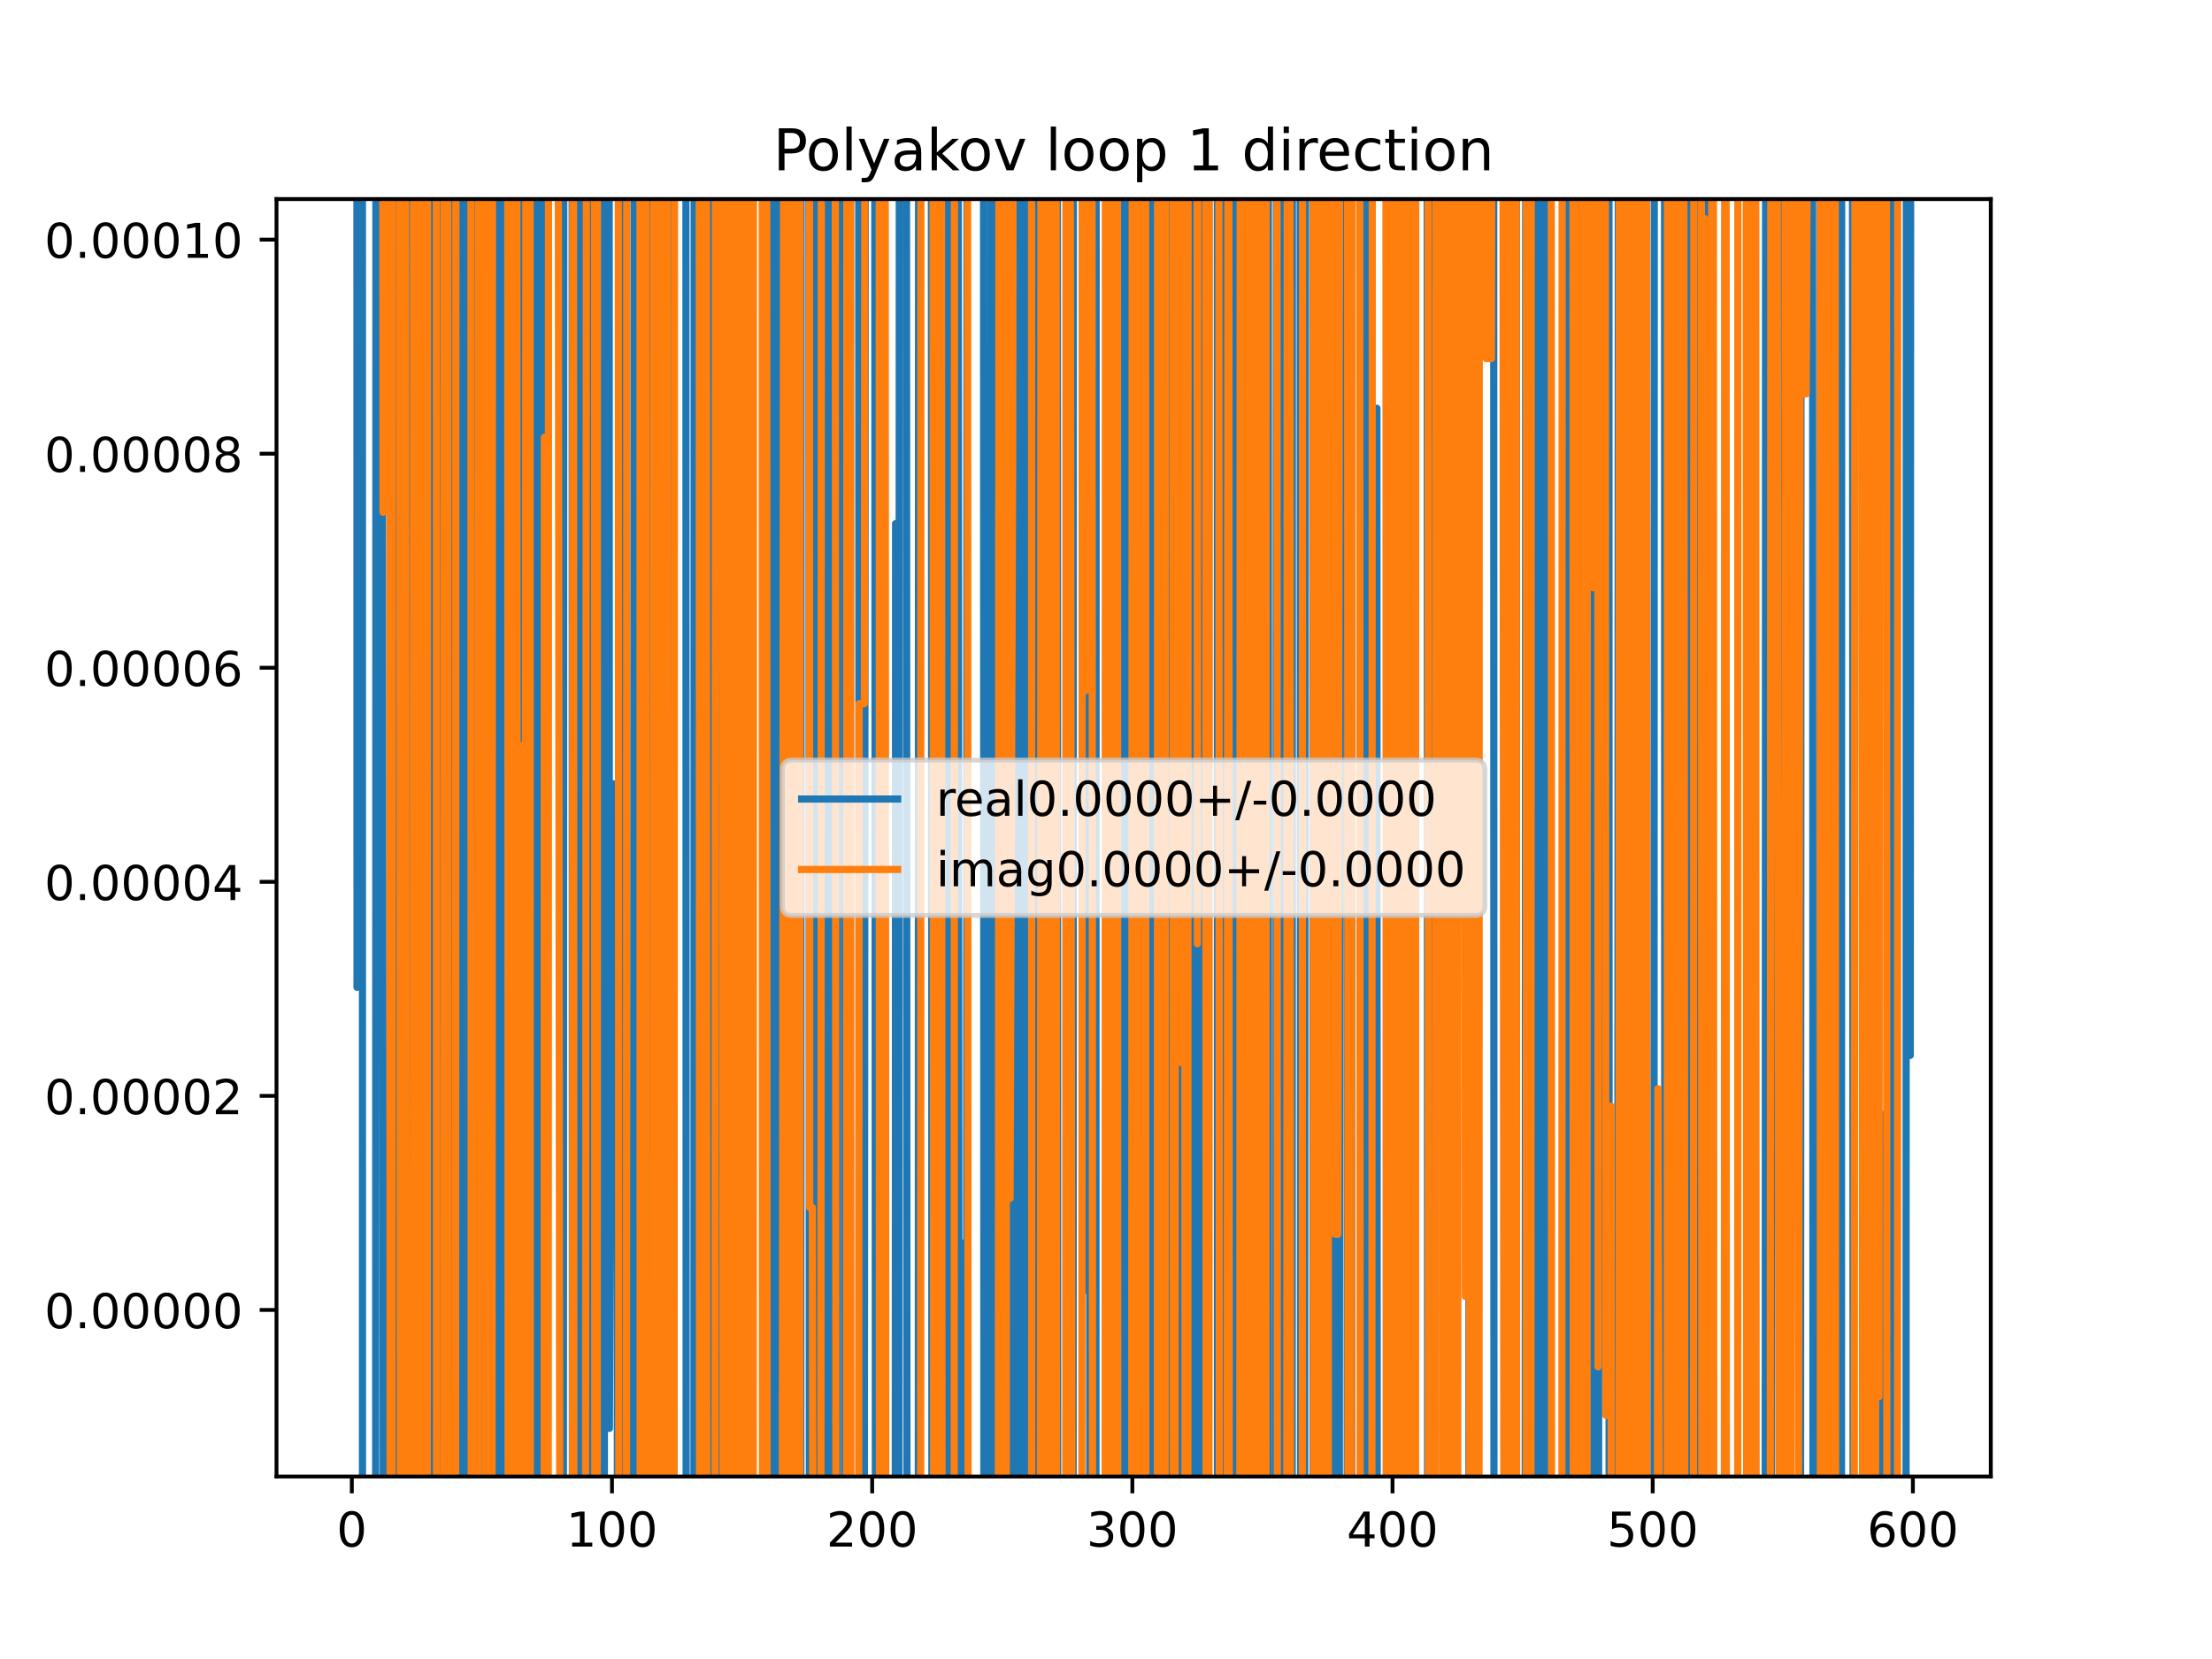 <?xml version="1.0" encoding="utf-8" standalone="no"?>
<!DOCTYPE svg PUBLIC "-//W3C//DTD SVG 1.1//EN"
  "http://www.w3.org/Graphics/SVG/1.1/DTD/svg11.dtd">
<!-- Created with matplotlib (https://matplotlib.org/) -->
<svg height="345.6pt" version="1.1" viewBox="0 0 460.8 345.6" width="460.8pt" xmlns="http://www.w3.org/2000/svg" xmlns:xlink="http://www.w3.org/1999/xlink">
 <defs>
  <style type="text/css">
*{stroke-linecap:butt;stroke-linejoin:round;}
  </style>
 </defs>
 <g id="figure_1">
  <g id="patch_1">
   <path d="M 0 345.6 
L 460.8 345.6 
L 460.8 0 
L 0 0 
z
" style="fill:#ffffff;"/>
  </g>
  <g id="axes_1">
   <g id="patch_2">
    <path d="M 57.6 307.584 
L 414.72 307.584 
L 414.72 41.472 
L 57.6 41.472 
z
" style="fill:#ffffff;"/>
   </g>
   <g id="matplotlib.axis_1">
    <g id="xtick_1">
     <g id="line2d_1">
      <defs>
       <path d="M 0 0 
L 0 3.5 
" id="m288fddd48e" style="stroke:#000000;stroke-width:0.8;"/>
      </defs>
      <g>
       <use style="stroke:#000000;stroke-width:0.8;" x="73.291" xlink:href="#m288fddd48e" y="307.584"/>
      </g>
     </g>
     <g id="text_1">
      <!-- 0 -->
      <defs>
       <path d="M 31.781 66.406 
Q 24.172 66.406 20.328 58.906 
Q 16.5 51.422 16.5 36.375 
Q 16.5 21.391 20.328 13.891 
Q 24.172 6.391 31.781 6.391 
Q 39.453 6.391 43.281 13.891 
Q 47.125 21.391 47.125 36.375 
Q 47.125 51.422 43.281 58.906 
Q 39.453 66.406 31.781 66.406 
z
M 31.781 74.219 
Q 44.047 74.219 50.516 64.516 
Q 56.984 54.828 56.984 36.375 
Q 56.984 17.969 50.516 8.266 
Q 44.047 -1.422 31.781 -1.422 
Q 19.531 -1.422 13.062 8.266 
Q 6.594 17.969 6.594 36.375 
Q 6.594 54.828 13.062 64.516 
Q 19.531 74.219 31.781 74.219 
z
" id="DejaVuSans-48"/>
      </defs>
      <g transform="translate(70.109 322.182)scale(0.1 -0.1)">
       <use xlink:href="#DejaVuSans-48"/>
      </g>
     </g>
    </g>
    <g id="xtick_2">
     <g id="line2d_2">
      <g>
       <use style="stroke:#000000;stroke-width:0.8;" x="127.49" xlink:href="#m288fddd48e" y="307.584"/>
      </g>
     </g>
     <g id="text_2">
      <!-- 100 -->
      <defs>
       <path d="M 12.406 8.297 
L 28.516 8.297 
L 28.516 63.922 
L 10.984 60.406 
L 10.984 69.391 
L 28.422 72.906 
L 38.281 72.906 
L 38.281 8.297 
L 54.391 8.297 
L 54.391 0 
L 12.406 0 
z
" id="DejaVuSans-49"/>
      </defs>
      <g transform="translate(117.946 322.182)scale(0.1 -0.1)">
       <use xlink:href="#DejaVuSans-49"/>
       <use x="63.623" xlink:href="#DejaVuSans-48"/>
       <use x="127.246" xlink:href="#DejaVuSans-48"/>
      </g>
     </g>
    </g>
    <g id="xtick_3">
     <g id="line2d_3">
      <g>
       <use style="stroke:#000000;stroke-width:0.8;" x="181.69" xlink:href="#m288fddd48e" y="307.584"/>
      </g>
     </g>
     <g id="text_3">
      <!-- 200 -->
      <defs>
       <path d="M 19.188 8.297 
L 53.609 8.297 
L 53.609 0 
L 7.328 0 
L 7.328 8.297 
Q 12.938 14.109 22.625 23.891 
Q 32.328 33.688 34.812 36.531 
Q 39.547 41.844 41.422 45.531 
Q 43.312 49.219 43.312 52.781 
Q 43.312 58.594 39.234 62.25 
Q 35.156 65.922 28.609 65.922 
Q 23.969 65.922 18.812 64.312 
Q 13.672 62.703 7.812 59.422 
L 7.812 69.391 
Q 13.766 71.781 18.938 73 
Q 24.125 74.219 28.422 74.219 
Q 39.75 74.219 46.484 68.547 
Q 53.219 62.891 53.219 53.422 
Q 53.219 48.922 51.531 44.891 
Q 49.859 40.875 45.406 35.406 
Q 44.188 33.984 37.641 27.219 
Q 31.109 20.453 19.188 8.297 
z
" id="DejaVuSans-50"/>
      </defs>
      <g transform="translate(172.146 322.182)scale(0.1 -0.1)">
       <use xlink:href="#DejaVuSans-50"/>
       <use x="63.623" xlink:href="#DejaVuSans-48"/>
       <use x="127.246" xlink:href="#DejaVuSans-48"/>
      </g>
     </g>
    </g>
    <g id="xtick_4">
     <g id="line2d_4">
      <g>
       <use style="stroke:#000000;stroke-width:0.8;" x="235.889" xlink:href="#m288fddd48e" y="307.584"/>
      </g>
     </g>
     <g id="text_4">
      <!-- 300 -->
      <defs>
       <path d="M 40.578 39.312 
Q 47.656 37.797 51.625 33 
Q 55.609 28.219 55.609 21.188 
Q 55.609 10.406 48.188 4.484 
Q 40.766 -1.422 27.094 -1.422 
Q 22.516 -1.422 17.656 -0.516 
Q 12.797 0.391 7.625 2.203 
L 7.625 11.719 
Q 11.719 9.328 16.594 8.109 
Q 21.484 6.891 26.812 6.891 
Q 36.078 6.891 40.938 10.547 
Q 45.797 14.203 45.797 21.188 
Q 45.797 27.641 41.281 31.266 
Q 36.766 34.906 28.719 34.906 
L 20.219 34.906 
L 20.219 43.016 
L 29.109 43.016 
Q 36.375 43.016 40.234 45.922 
Q 44.094 48.828 44.094 54.297 
Q 44.094 59.906 40.109 62.906 
Q 36.141 65.922 28.719 65.922 
Q 24.656 65.922 20.016 65.031 
Q 15.375 64.156 9.812 62.312 
L 9.812 71.094 
Q 15.438 72.656 20.344 73.438 
Q 25.25 74.219 29.594 74.219 
Q 40.828 74.219 47.359 69.109 
Q 53.906 64.016 53.906 55.328 
Q 53.906 49.266 50.438 45.094 
Q 46.969 40.922 40.578 39.312 
z
" id="DejaVuSans-51"/>
      </defs>
      <g transform="translate(226.345 322.182)scale(0.1 -0.1)">
       <use xlink:href="#DejaVuSans-51"/>
       <use x="63.623" xlink:href="#DejaVuSans-48"/>
       <use x="127.246" xlink:href="#DejaVuSans-48"/>
      </g>
     </g>
    </g>
    <g id="xtick_5">
     <g id="line2d_5">
      <g>
       <use style="stroke:#000000;stroke-width:0.8;" x="290.088" xlink:href="#m288fddd48e" y="307.584"/>
      </g>
     </g>
     <g id="text_5">
      <!-- 400 -->
      <defs>
       <path d="M 37.797 64.312 
L 12.891 25.391 
L 37.797 25.391 
z
M 35.203 72.906 
L 47.609 72.906 
L 47.609 25.391 
L 58.016 25.391 
L 58.016 17.188 
L 47.609 17.188 
L 47.609 0 
L 37.797 0 
L 37.797 17.188 
L 4.891 17.188 
L 4.891 26.703 
z
" id="DejaVuSans-52"/>
      </defs>
      <g transform="translate(280.545 322.182)scale(0.1 -0.1)">
       <use xlink:href="#DejaVuSans-52"/>
       <use x="63.623" xlink:href="#DejaVuSans-48"/>
       <use x="127.246" xlink:href="#DejaVuSans-48"/>
      </g>
     </g>
    </g>
    <g id="xtick_6">
     <g id="line2d_6">
      <g>
       <use style="stroke:#000000;stroke-width:0.8;" x="344.288" xlink:href="#m288fddd48e" y="307.584"/>
      </g>
     </g>
     <g id="text_6">
      <!-- 500 -->
      <defs>
       <path d="M 10.797 72.906 
L 49.516 72.906 
L 49.516 64.594 
L 19.828 64.594 
L 19.828 46.734 
Q 21.969 47.469 24.109 47.828 
Q 26.266 48.188 28.422 48.188 
Q 40.625 48.188 47.75 41.5 
Q 54.891 34.812 54.891 23.391 
Q 54.891 11.625 47.562 5.094 
Q 40.234 -1.422 26.906 -1.422 
Q 22.312 -1.422 17.547 -0.641 
Q 12.797 0.141 7.719 1.703 
L 7.719 11.625 
Q 12.109 9.234 16.797 8.062 
Q 21.484 6.891 26.703 6.891 
Q 35.156 6.891 40.078 11.328 
Q 45.016 15.766 45.016 23.391 
Q 45.016 31 40.078 35.438 
Q 35.156 39.891 26.703 39.891 
Q 22.75 39.891 18.812 39.016 
Q 14.891 38.141 10.797 36.281 
z
" id="DejaVuSans-53"/>
      </defs>
      <g transform="translate(334.744 322.182)scale(0.1 -0.1)">
       <use xlink:href="#DejaVuSans-53"/>
       <use x="63.623" xlink:href="#DejaVuSans-48"/>
       <use x="127.246" xlink:href="#DejaVuSans-48"/>
      </g>
     </g>
    </g>
    <g id="xtick_7">
     <g id="line2d_7">
      <g>
       <use style="stroke:#000000;stroke-width:0.8;" x="398.487" xlink:href="#m288fddd48e" y="307.584"/>
      </g>
     </g>
     <g id="text_7">
      <!-- 600 -->
      <defs>
       <path d="M 33.016 40.375 
Q 26.375 40.375 22.484 35.828 
Q 18.609 31.297 18.609 23.391 
Q 18.609 15.531 22.484 10.953 
Q 26.375 6.391 33.016 6.391 
Q 39.656 6.391 43.531 10.953 
Q 47.406 15.531 47.406 23.391 
Q 47.406 31.297 43.531 35.828 
Q 39.656 40.375 33.016 40.375 
z
M 52.594 71.297 
L 52.594 62.312 
Q 48.875 64.062 45.094 64.984 
Q 41.312 65.922 37.594 65.922 
Q 27.828 65.922 22.672 59.328 
Q 17.531 52.734 16.797 39.406 
Q 19.672 43.656 24.016 45.922 
Q 28.375 48.188 33.594 48.188 
Q 44.578 48.188 50.953 41.516 
Q 57.328 34.859 57.328 23.391 
Q 57.328 12.156 50.688 5.359 
Q 44.047 -1.422 33.016 -1.422 
Q 20.359 -1.422 13.672 8.266 
Q 6.984 17.969 6.984 36.375 
Q 6.984 53.656 15.188 63.938 
Q 23.391 74.219 37.203 74.219 
Q 40.922 74.219 44.703 73.484 
Q 48.484 72.75 52.594 71.297 
z
" id="DejaVuSans-54"/>
      </defs>
      <g transform="translate(388.944 322.182)scale(0.1 -0.1)">
       <use xlink:href="#DejaVuSans-54"/>
       <use x="63.623" xlink:href="#DejaVuSans-48"/>
       <use x="127.246" xlink:href="#DejaVuSans-48"/>
      </g>
     </g>
    </g>
   </g>
   <g id="matplotlib.axis_2">
    <g id="ytick_1">
     <g id="line2d_8">
      <defs>
       <path d="M 0 0 
L -3.5 0 
" id="mb536e0bfe8" style="stroke:#000000;stroke-width:0.8;"/>
      </defs>
      <g>
       <use style="stroke:#000000;stroke-width:0.8;" x="57.6" xlink:href="#mb536e0bfe8" y="272.889"/>
      </g>
     </g>
     <g id="text_8">
      <!-- 0.00000 -->
      <defs>
       <path d="M 10.688 12.406 
L 21 12.406 
L 21 0 
L 10.688 0 
z
" id="DejaVuSans-46"/>
      </defs>
      <g transform="translate(9.247 276.688)scale(0.1 -0.1)">
       <use xlink:href="#DejaVuSans-48"/>
       <use x="63.623" xlink:href="#DejaVuSans-46"/>
       <use x="95.41" xlink:href="#DejaVuSans-48"/>
       <use x="159.033" xlink:href="#DejaVuSans-48"/>
       <use x="222.656" xlink:href="#DejaVuSans-48"/>
       <use x="286.279" xlink:href="#DejaVuSans-48"/>
       <use x="349.902" xlink:href="#DejaVuSans-48"/>
      </g>
     </g>
    </g>
    <g id="ytick_2">
     <g id="line2d_9">
      <g>
       <use style="stroke:#000000;stroke-width:0.8;" x="57.6" xlink:href="#mb536e0bfe8" y="228.294"/>
      </g>
     </g>
     <g id="text_9">
      <!-- 0.00002 -->
      <g transform="translate(9.247 232.093)scale(0.1 -0.1)">
       <use xlink:href="#DejaVuSans-48"/>
       <use x="63.623" xlink:href="#DejaVuSans-46"/>
       <use x="95.41" xlink:href="#DejaVuSans-48"/>
       <use x="159.033" xlink:href="#DejaVuSans-48"/>
       <use x="222.656" xlink:href="#DejaVuSans-48"/>
       <use x="286.279" xlink:href="#DejaVuSans-48"/>
       <use x="349.902" xlink:href="#DejaVuSans-50"/>
      </g>
     </g>
    </g>
    <g id="ytick_3">
     <g id="line2d_10">
      <g>
       <use style="stroke:#000000;stroke-width:0.8;" x="57.6" xlink:href="#mb536e0bfe8" y="183.699"/>
      </g>
     </g>
     <g id="text_10">
      <!-- 0.00004 -->
      <g transform="translate(9.247 187.499)scale(0.1 -0.1)">
       <use xlink:href="#DejaVuSans-48"/>
       <use x="63.623" xlink:href="#DejaVuSans-46"/>
       <use x="95.41" xlink:href="#DejaVuSans-48"/>
       <use x="159.033" xlink:href="#DejaVuSans-48"/>
       <use x="222.656" xlink:href="#DejaVuSans-48"/>
       <use x="286.279" xlink:href="#DejaVuSans-48"/>
       <use x="349.902" xlink:href="#DejaVuSans-52"/>
      </g>
     </g>
    </g>
    <g id="ytick_4">
     <g id="line2d_11">
      <g>
       <use style="stroke:#000000;stroke-width:0.8;" x="57.6" xlink:href="#mb536e0bfe8" y="139.105"/>
      </g>
     </g>
     <g id="text_11">
      <!-- 0.00006 -->
      <g transform="translate(9.247 142.904)scale(0.1 -0.1)">
       <use xlink:href="#DejaVuSans-48"/>
       <use x="63.623" xlink:href="#DejaVuSans-46"/>
       <use x="95.41" xlink:href="#DejaVuSans-48"/>
       <use x="159.033" xlink:href="#DejaVuSans-48"/>
       <use x="222.656" xlink:href="#DejaVuSans-48"/>
       <use x="286.279" xlink:href="#DejaVuSans-48"/>
       <use x="349.902" xlink:href="#DejaVuSans-54"/>
      </g>
     </g>
    </g>
    <g id="ytick_5">
     <g id="line2d_12">
      <g>
       <use style="stroke:#000000;stroke-width:0.8;" x="57.6" xlink:href="#mb536e0bfe8" y="94.51"/>
      </g>
     </g>
     <g id="text_12">
      <!-- 0.00008 -->
      <defs>
       <path d="M 31.781 34.625 
Q 24.75 34.625 20.719 30.859 
Q 16.703 27.094 16.703 20.516 
Q 16.703 13.922 20.719 10.156 
Q 24.75 6.391 31.781 6.391 
Q 38.812 6.391 42.859 10.172 
Q 46.922 13.969 46.922 20.516 
Q 46.922 27.094 42.891 30.859 
Q 38.875 34.625 31.781 34.625 
z
M 21.922 38.812 
Q 15.578 40.375 12.031 44.719 
Q 8.5 49.078 8.5 55.328 
Q 8.5 64.062 14.719 69.141 
Q 20.953 74.219 31.781 74.219 
Q 42.672 74.219 48.875 69.141 
Q 55.078 64.062 55.078 55.328 
Q 55.078 49.078 51.531 44.719 
Q 48 40.375 41.703 38.812 
Q 48.828 37.156 52.797 32.312 
Q 56.781 27.484 56.781 20.516 
Q 56.781 9.906 50.312 4.234 
Q 43.844 -1.422 31.781 -1.422 
Q 19.734 -1.422 13.25 4.234 
Q 6.781 9.906 6.781 20.516 
Q 6.781 27.484 10.781 32.312 
Q 14.797 37.156 21.922 38.812 
z
M 18.312 54.391 
Q 18.312 48.734 21.844 45.562 
Q 25.391 42.391 31.781 42.391 
Q 38.141 42.391 41.719 45.562 
Q 45.312 48.734 45.312 54.391 
Q 45.312 60.062 41.719 63.234 
Q 38.141 66.406 31.781 66.406 
Q 25.391 66.406 21.844 63.234 
Q 18.312 60.062 18.312 54.391 
z
" id="DejaVuSans-56"/>
      </defs>
      <g transform="translate(9.247 98.309)scale(0.1 -0.1)">
       <use xlink:href="#DejaVuSans-48"/>
       <use x="63.623" xlink:href="#DejaVuSans-46"/>
       <use x="95.41" xlink:href="#DejaVuSans-48"/>
       <use x="159.033" xlink:href="#DejaVuSans-48"/>
       <use x="222.656" xlink:href="#DejaVuSans-48"/>
       <use x="286.279" xlink:href="#DejaVuSans-48"/>
       <use x="349.902" xlink:href="#DejaVuSans-56"/>
      </g>
     </g>
    </g>
    <g id="ytick_6">
     <g id="line2d_13">
      <g>
       <use style="stroke:#000000;stroke-width:0.8;" x="57.6" xlink:href="#mb536e0bfe8" y="49.916"/>
      </g>
     </g>
     <g id="text_13">
      <!-- 0.00010 -->
      <g transform="translate(9.247 53.715)scale(0.1 -0.1)">
       <use xlink:href="#DejaVuSans-48"/>
       <use x="63.623" xlink:href="#DejaVuSans-46"/>
       <use x="95.41" xlink:href="#DejaVuSans-48"/>
       <use x="159.033" xlink:href="#DejaVuSans-48"/>
       <use x="222.656" xlink:href="#DejaVuSans-48"/>
       <use x="286.279" xlink:href="#DejaVuSans-49"/>
       <use x="349.902" xlink:href="#DejaVuSans-48"/>
      </g>
     </g>
    </g>
   </g>
   <g id="line2d_14">
    <path clip-path="url(#pe840e0ed3f)" d="M 74.353 -1 
L 74.375 205.679 
L 74.405 -1 
M 75.498 -1 
L 75.51 346.6 
M 78.248 346.6 
L 78.311 -1 
M 79.605 -1 
L 79.875 346.6 
M 81.834 346.6 
L 81.955 -1 
M 81.985 -1 
L 82.329 346.6 
M 83.377 346.6 
L 83.444 -1 
M 83.726 -1 
L 83.789 346.6 
M 84.515 346.6 
L 84.587 -1 
M 84.759 -1 
L 84.83 346.6 
M 86.503 346.6 
L 86.574 -1 
M 87.129 -1 
L 87.205 346.6 
M 87.531 346.6 
L 87.595 -1 
M 88.324 -1 
L 88.402 346.6 
M 88.648 346.6 
L 88.867 -1 
M 89.092 -1 
L 89.22 346.6 
M 89.768 346.6 
L 89.852 -1 
M 90.246 -1 
L 90.3 346.6 
M 91.06 346.6 
L 91.128 -1 
M 91.281 -1 
L 91.429 346.6 
M 92.439 346.6 
L 92.648 -1 
M 92.867 -1 
L 92.953 346.6 
M 93.662 346.6 
L 93.733 -1 
M 95.334 -1 
L 95.479 346.6 
M 95.537 346.6 
L 95.645 -1 
M 96.362 -1 
L 96.443 346.6 
M 96.752 346.6 
L 96.834 -1 
M 97.448 -1 
L 97.532 346.6 
M 97.879 346.6 
L 97.99 -1 
M 98.922 -1 
L 98.991 346.6 
M 99.941 346.6 
L 100.021 -1 
M 100.644 -1 
L 100.699 346.6 
M 101.361 346.6 
L 101.462 -1 
M 101.516 -1 
L 101.848 346.6 
M 102.094 346.6 
L 102.246 -1 
M 103.564 -1 
L 103.663 346.6 
M 104.463 346.6 
L 104.51 -1 
M 106.923 -1 
L 106.978 346.6 
M 108.713 346.6 
L 108.84 -1 
M 110.38 -1 
L 110.446 346.6 
M 111.562 346.6 
L 111.635 -1 
M 111.951 -1 
L 112.046 346.6 
M 112.464 346.6 
L 112.517 -1 
M 113.385 -1 
L 113.479 346.6 
M 117.36 346.6 
L 117.448 -1 
M 119.189 -1 
L 119.244 346.6 
M 119.614 346.6 
L 119.733 -1 
M 119.997 -1 
L 120.063 346.6 
M 120.806 346.6 
L 120.869 -1 
M 121.393 -1 
L 121.528 214.525 
L 121.631 -1 
M 122.22 -1 
L 122.276 346.6 
M 123.395 346.6 
L 123.544 -1 
M 123.77 -1 
L 123.842 346.6 
M 124.845 346.6 
L 124.889 -1 
M 125.784 -1 
L 125.831 346.6 
M 125.901 346.6 
L 125.953 -1 
M 126.9 -1 
L 126.948 297.559 
L 127.49 163.314 
L 128.574 163.314 
L 128.623 346.6 
M 129.88 346.6 
L 129.947 -1 
M 130.529 -1 
L 130.617 346.6 
M 132.075 346.6 
L 132.149 -1 
M 134.83 -1 
L 134.899 346.6 
M 135.419 346.6 
L 135.55 -1 
M 135.711 -1 
L 135.883 346.6 
M 139.186 346.6 
L 139.269 -1 
M 139.522 -1 
L 139.585 346.6 
M 140.362 346.6 
L 140.431 -1 
M 142.886 -1 
L 142.945 346.6 
M 144.559 346.6 
L 144.619 -1 
M 145.549 -1 
L 145.638 346.6 
M 146.292 346.6 
L 146.412 -1 
M 147.019 -1 
L 147.189 346.6 
M 148.434 346.6 
L 148.528 -1 
M 148.892 -1 
L 149.143 346.6 
M 150.391 346.6 
L 150.431 -1 
M 151.206 -1 
L 151.251 346.6 
M 154.646 346.6 
L 154.749 -1 
M 156.55 -1 
L 156.685 346.6 
M 160.954 346.6 
L 161.03 -1 
M 162.25 -1 
L 162.335 346.6 
M 164.898 346.6 
L 164.951 -1 
M 166.179 -1 
L 166.241 346.6 
M 166.82 346.6 
L 166.89 -1 
M 168.507 -1 
L 168.615 346.6 
M 169.294 346.6 
L 169.409 -1 
M 170.608 -1 
L 170.704 346.6 
M 171.057 346.6 
L 171.195 -1 
M 171.55 -1 
L 171.661 346.6 
M 172.874 346.6 
L 173.018 37.482 
L 173.066 346.6 
M 174.391 346.6 
L 174.435 -1 
M 175.917 -1 
L 175.957 346.6 
M 177.092 346.6 
L 177.164 -1 
M 178.869 -1 
L 178.98 312.105 
L 180.064 312.105 
L 180.289 -1 
M 181.11 -1 
L 181.148 32.118 
L 182.232 32.118 
L 182.372 346.6 
M 186.497 346.6 
L 186.568 109.081 
L 186.724 346.6 
M 187.258 346.6 
L 187.346 -1 
M 188.827 -1 
L 188.947 346.6 
M 191.297 346.6 
L 191.358 -1 
M 194.013 -1 
L 194.138 346.6 
M 194.168 346.6 
L 194.264 -1 
M 195.354 -1 
L 195.567 346.6 
M 195.832 346.6 
L 195.883 -1 
M 197.09 -1 
L 197.116 346.6 
M 198.246 346.6 
L 198.335 -1 
M 199.606 -1 
L 199.795 346.6 
M 200.59 346.6 
L 200.659 258.971 
L 200.714 346.6 
M 201.374 346.6 
L 201.451 -1 
M 204.886 -1 
L 204.968 346.6 
M 206.379 346.6 
L 206.416 -1 
M 207.058 -1 
L 207.137 346.6 
M 207.743 346.6 
L 207.855 -1 
M 209.611 -1 
L 209.645 346.6 
M 210.629 346.6 
L 210.731 -1 
M 211.121 -1 
L 211.196 346.6 
M 211.936 346.6 
L 212.041 5.066 
L 212.583 5.066 
L 212.702 346.6 
M 213.412 346.6 
L 213.494 -1 
M 214.962 -1 
L 214.995 346.6 
M 216.392 346.6 
L 216.474 -1 
M 217.196 -1 
L 217.247 346.6 
M 217.87 346.6 
L 217.967 -1 
M 218.044 -1 
L 218.153 346.6 
M 219.955 346.6 
L 220.05 -1 
M 220.265 -1 
L 220.338 346.6 
M 223.554 346.6 
L 223.606 -1 
M 225.49 -1 
L 225.591 269.091 
L 225.663 -1 
M 226.937 -1 
L 227.006 346.6 
M 227.752 346.6 
L 227.759 332.482 
L 227.962 346.6 
M 228.304 346.6 
L 228.353 -1 
M 230.805 -1 
L 230.841 346.6 
M 231.912 346.6 
L 231.989 -1 
M 232.808 -1 
L 232.863 346.6 
M 233.48 346.6 
L 233.532 -1 
M 233.958 -1 
L 234.023 346.6 
M 234.831 346.6 
L 234.954 -1 
M 236.185 -1 
L 236.239 346.6 
M 236.577 346.6 
L 236.618 -1 
M 237.263 -1 
L 237.297 346.6 
M 238.583 346.6 
L 238.599 276.596 
L 238.63 346.6 
M 239.496 346.6 
L 239.603 -1 
M 239.77 -1 
L 239.887 346.6 
M 241.205 346.6 
L 241.309 110.026 
L 241.458 346.6 
M 243.304 346.6 
L 243.477 237.613 
L 243.551 -1 
M 244.496 -1 
L 244.561 204.354 
L 245.103 28.567 
L 245.157 346.6 
M 246.149 346.6 
L 246.236 -1 
M 247.711 -1 
L 247.745 346.6 
M 247.914 346.6 
L 247.964 -1 
M 248.759 -1 
L 248.811 346.6 
M 249.7 346.6 
L 249.794 -1 
M 250.325 -1 
L 250.497 346.6 
M 251.76 346.6 
L 251.837 -1 
M 253.59 -1 
L 253.621 346.6 
M 255.138 346.6 
L 255.236 -1 
M 256.616 -1 
L 256.735 346.6 
M 257.732 346.6 
L 257.981 -1 
M 258.878 -1 
L 259.013 346.6 
M 259.281 346.6 
L 259.345 -1 
M 262.073 -1 
L 262.205 346.6 
M 263.165 346.6 
L 263.236 -1 
M 264.214 -1 
L 264.256 346.6 
M 265.763 346.6 
L 265.926 -1 
M 267.018 -1 
L 267.138 346.6 
M 268.402 346.6 
L 268.409 327.788 
L 268.415 346.6 
M 269.179 346.6 
L 269.231 -1 
M 270.846 -1 
L 270.953 346.6 
M 271.785 346.6 
L 271.908 -1 
M 273.47 -1 
L 273.546 346.6 
M 276.338 346.6 
L 276.457 -1 
M 277.453 -1 
L 277.623 117.182 
L 277.824 346.6 
M 278.984 346.6 
L 279.234 -1 
M 279.395 -1 
L 279.791 53.697 
L 279.806 -1 
M 280.618 -1 
L 280.67 346.6 
M 281.587 346.6 
L 281.631 -1 
M 283.032 -1 
L 283.043 36.378 
L 283.067 -1 
M 284.378 -1 
L 284.489 346.6 
M 284.897 346.6 
L 285.038 -1 
M 285.659 -1 
L 285.752 87.249 
L 286.294 85.051 
L 286.836 85.051 
L 286.909 346.6 
M 288.894 346.6 
L 288.951 -1 
M 289.782 -1 
L 289.842 346.6 
M 290.956 346.6 
L 291.136 -1 
M 291.771 -1 
L 292.053 346.6 
M 292.358 346.6 
L 292.499 -1 
M 293.546 -1 
L 293.59 346.6 
M 294.345 346.6 
L 294.415 -1 
M 296.042 -1 
L 296.05 9.306 
L 296.062 -1 
M 297.295 -1 
L 297.41 346.6 
M 298.611 346.6 
L 298.772 -1 
M 301.726 -1 
L 301.83 346.6 
M 305.999 346.6 
L 306.053 -1 
M 306.755 -1 
L 306.83 346.6 
M 306.976 346.6 
L 307.081 -1 
M 309.042 -1 
L 309.058 43.913 
L 309.068 -1 
M 311.161 -1 
L 311.226 346.6 
M 313.439 346.6 
L 313.598 -1 
M 314.587 -1 
L 314.639 346.6 
M 315.268 346.6 
L 315.302 -1 
M 315.891 -1 
L 315.933 346.6 
M 317.718 346.6 
L 317.73 333.544 
L 317.849 -1 
M 318.662 -1 
L 318.777 346.6 
M 318.853 346.6 
L 318.97 -1 
M 319.932 -1 
L 320.01 346.6 
M 320.781 346.6 
L 320.844 -1 
M 321.894 -1 
L 321.951 346.6 
M 325.918 346.6 
L 326.042 -1 
M 326.993 -1 
L 327.227 346.6 
M 328.753 346.6 
L 329.112 62.785 
L 329.243 346.6 
M 329.921 346.6 
L 330.025 -1 
M 330.376 -1 
L 330.485 346.6 
M 331.423 346.6 
L 331.485 -1 
M 332.249 -1 
L 332.328 346.6 
M 333.001 346.6 
L 333.182 -1 
M 335.164 -1 
L 335.214 346.6 
M 336.973 346.6 
L 337.16 -1 
M 337.434 -1 
L 337.836 346.6 
M 338.649 346.6 
L 338.825 -1 
M 340.605 -1 
L 340.665 346.6 
M 341.312 346.6 
L 341.356 -1 
M 342.068 -1 
L 342.164 346.6 
M 344.542 346.6 
L 344.623 -1 
M 346.754 -1 
L 346.807 346.6 
M 347.956 346.6 
L 348.082 114.079 
L 348.513 346.6 
M 349.187 346.6 
L 349.271 -1 
M 350.81 -1 
L 350.854 346.6 
M 351.596 346.6 
L 351.62 -1 
M 353.295 -1 
L 353.352 346.6 
M 355.297 346.6 
L 355.386 -1 
M 356.573 -1 
L 356.685 346.6 
M 359.275 346.6 
L 359.419 -1 
M 365.585 -1 
L 365.765 346.6 
M 367.722 346.6 
L 367.818 -1 
M 368.378 -1 
L 368.452 346.6 
M 369.01 346.6 
L 369.118 -1 
M 370.872 -1 
L 370.998 346.6 
M 371.688 346.6 
L 371.786 -1 
M 372.771 -1 
L 372.826 346.6 
M 375.082 346.6 
L 375.205 -1 
M 377.592 -1 
L 377.679 346.6 
M 379.129 346.6 
L 379.211 -1 
M 380.976 -1 
L 381.008 346.6 
M 381.607 346.6 
L 381.685 96.965 
L 381.843 346.6 
M 383.612 346.6 
L 383.657 -1 
M 385.894 -1 
L 386.047 346.6 
M 389.815 346.6 
L 389.815 344.816 
L 390.357 344.816 
L 390.54 -1 
M 390.976 -1 
L 391.016 346.6 
M 392.188 346.6 
L 392.525 232.12 
L 392.647 346.6 
M 393.129 346.6 
L 393.183 -1 
M 393.999 -1 
L 394.049 346.6 
M 397.06 346.6 
L 397.123 -1 
M 397.877 -1 
L 397.945 219.855 
L 398.033 -1 
L 398.033 -1 
" style="fill:none;stroke:#1f77b4;stroke-linecap:square;stroke-width:1.5;"/>
   </g>
   <g id="line2d_15">
    <path clip-path="url(#pe840e0ed3f)" d="M 79.721 -1 
L 79.795 106.711 
L 79.871 -1 
M 81.195 -1 
L 81.277 346.6 
M 81.658 346.6 
L 81.793 -1 
M 83.31 -1 
L 83.414 346.6 
M 83.768 346.6 
L 83.874 -1 
M 84.486 -1 
L 84.633 346.6 
M 86.08 346.6 
L 86.167 -1 
M 86.444 -1 
L 86.541 346.6 
M 87.511 346.6 
L 87.564 -1 
M 88.423 -1 
L 88.467 203.316 
L 88.967 346.6 
M 89.011 346.6 
L 89.085 -1 
M 90.087 -1 
L 90.093 23.443 
L 90.097 -1 
M 90.904 -1 
L 90.938 346.6 
M 92.463 346.6 
L 92.523 -1 
M 93.281 -1 
L 93.415 346.6 
M 94.903 346.6 
L 94.986 -1 
M 98.099 -1 
L 98.165 346.6 
M 99.626 346.6 
L 99.689 -1 
M 101.119 -1 
L 101.174 346.6 
M 102.499 346.6 
L 102.608 -1 
M 105.762 -1 
L 105.885 346.6 
M 106.527 346.6 
L 106.58 -1 
M 107.667 -1 
L 107.778 346.6 
M 108.393 346.6 
L 108.52 155.275 
L 108.674 346.6 
M 109.357 346.6 
L 109.569 -1 
M 110.419 -1 
L 110.479 346.6 
M 113.346 346.6 
L 113.398 91.108 
L 113.482 346.6 
M 114.206 346.6 
L 114.272 -1 
M 116.273 -1 
L 116.633 346.6 
M 119.279 346.6 
L 119.317 -1 
M 119.466 -1 
L 119.557 346.6 
M 121.956 346.6 
L 122.179 -1 
M 123.853 -1 
L 123.913 346.6 
M 124.428 346.6 
L 124.464 -1 
M 128.788 -1 
L 128.918 346.6 
M 130.502 346.6 
L 130.575 -1 
M 133.315 -1 
L 133.361 346.6 
M 134.449 346.6 
L 134.536 13.502 
L 134.629 346.6 
M 136.11 346.6 
L 136.152 -1 
M 136.277 -1 
L 136.704 303.496 
L 136.806 -1 
M 137.452 -1 
L 137.507 346.6 
M 138.315 346.6 
L 138.52 -1 
M 138.945 -1 
L 138.991 346.6 
M 140.404 346.6 
L 140.531 -1 
M 145.659 -1 
L 145.731 346.6 
M 146.066 346.6 
L 146.123 -1 
M 147.172 -1 
L 147.241 346.6 
M 148.949 346.6 
L 149.039 -1 
M 150.429 -1 
L 150.667 346.6 
M 150.917 346.6 
L 151.138 -1 
M 151.404 -1 
L 151.477 346.6 
M 152.757 346.6 
L 152.832 -1 
M 153.55 -1 
L 153.658 346.6 
M 154.918 346.6 
L 155.009 -1 
M 155.758 -1 
L 155.82 346.6 
M 156.921 346.6 
L 156.955 -1 
M 158.783 -1 
L 158.822 346.6 
M 159.151 346.6 
L 159.237 -1 
M 159.715 -1 
L 159.807 346.6 
M 162.947 346.6 
L 163.262 4.533 
L 164.346 4.533 
L 164.429 346.6 
M 165.255 346.6 
L 165.323 -1 
M 166.217 -1 
L 166.307 346.6 
M 166.622 346.6 
L 166.668 -1 
M 168.628 -1 
L 168.682 251.563 
L 169.224 251.563 
L 169.376 346.6 
M 171.006 346.6 
L 171.119 -1 
M 173.992 -1 
L 174.148 346.6 
M 176.343 346.6 
L 176.414 -1 
M 177.196 -1 
L 177.265 346.6 
M 178.864 346.6 
L 178.98 146.585 
L 180.064 146.585 
L 180.19 -1 
M 183.155 -1 
L 183.2 346.6 
M 184.252 346.6 
L 184.4 13.366 
L 184.536 346.6 
M 191.788 346.6 
L 191.853 -1 
M 194.352 -1 
L 194.511 346.6 
M 194.771 346.6 
L 194.834 -1 
M 196.118 -1 
L 196.254 346.6 
M 197.347 346.6 
L 197.407 324.188 
L 197.44 346.6 
M 198.782 346.6 
L 198.825 -1 
M 201.55 -1 
L 201.681 346.6 
M 207.964 346.6 
L 208.105 -1 
M 208.879 -1 
L 208.967 346.6 
M 209.622 346.6 
L 209.693 -1 
M 210.296 -1 
L 210.415 249.657 
L 210.957 95.81 
L 211.081 -1 
M 214.889 -1 
L 214.931 346.6 
M 216.733 346.6 
L 216.864 -1 
M 216.957 -1 
L 217.045 346.6 
M 217.852 346.6 
L 217.935 -1 
M 218.699 -1 
L 218.796 346.6 
M 219.242 346.6 
L 219.293 -1 
M 220.015 -1 
L 220.073 346.6 
M 222.003 346.6 
L 222.056 -1 
M 222.916 -1 
L 223.339 346.6 
M 225.371 346.6 
L 225.466 -1 
M 226.003 -1 
L 226.133 143.886 
L 226.205 -1 
M 227.489 -1 
L 227.603 346.6 
M 230.217 346.6 
L 230.274 -1 
M 230.741 -1 
L 230.821 346.6 
M 231.438 346.6 
L 231.553 122.896 
L 231.996 346.6 
M 232.119 346.6 
L 232.283 -1 
M 232.789 -1 
L 232.859 346.6 
M 235.752 346.6 
L 235.882 -1 
M 235.895 -1 
L 236.015 346.6 
M 236.758 346.6 
L 236.852 -1 
M 237.125 -1 
L 237.244 346.6 
M 238.327 346.6 
L 238.444 -1 
M 238.66 -1 
L 238.707 346.6 
M 241.093 346.6 
L 241.166 -1 
M 241.415 -1 
L 241.469 346.6 
M 242.713 346.6 
L 242.758 -1 
M 244.326 -1 
L 244.414 346.6 
M 244.782 346.6 
L 244.913 -1 
M 246.077 -1 
L 246.187 221.438 
L 246.488 -1 
M 246.776 -1 
L 246.869 346.6 
M 247.452 346.6 
L 247.494 -1 
M 248.35 -1 
L 248.355 25.327 
L 248.363 -1 
M 249.381 -1 
L 249.439 196.606 
L 249.552 -1 
M 251.171 -1 
L 251.26 346.6 
M 251.842 346.6 
L 251.902 -1 
M 253.901 -1 
L 254.026 346.6 
M 255.645 346.6 
L 255.83 -1 
M 255.999 -1 
L 256.09 346.6 
M 257.024 346.6 
L 257.027 339.327 
L 257.048 346.6 
M 258.271 346.6 
L 258.366 -1 
M 258.897 -1 
L 258.978 346.6 
M 259.575 346.6 
L 259.717 -1 
M 259.75 -1 
L 259.84 346.6 
M 260.583 346.6 
L 260.645 -1 
M 261.638 -1 
L 261.736 346.6 
M 262.262 346.6 
L 262.447 38.948 
L 262.604 346.6 
M 263.723 346.6 
L 263.774 -1 
M 266.02 -1 
L 266.101 346.6 
M 268.054 346.6 
L 268.168 -1 
M 268.707 -1 
L 268.849 346.6 
M 271.292 346.6 
L 271.357 -1 
M 273.569 -1 
L 273.631 346.6 
M 274.206 346.6 
L 274.325 -1 
M 274.578 -1 
L 274.913 215.052 
L 274.946 346.6 
M 275.768 346.6 
L 275.823 -1 
M 276.187 -1 
L 276.248 346.6 
M 276.713 346.6 
L 276.749 -1 
M 277.991 -1 
L 278.165 257.109 
L 278.707 257.109 
L 279.124 -1 
M 280.727 -1 
L 280.824 346.6 
M 281.504 346.6 
L 281.67 -1 
M 283.247 -1 
L 283.352 346.6 
M 285.783 346.6 
L 285.88 -1 
M 288.724 -1 
L 288.774 346.6 
M 290.046 346.6 
L 290.123 -1 
M 290.988 -1 
L 291.172 332.122 
L 291.714 332.122 
L 291.796 -1 
M 292.797 -1 
L 292.843 346.6 
M 293.836 346.6 
L 293.882 -1 
M 293.883 -1 
L 293.922 346.6 
M 294.887 346.6 
L 294.923 -1 
M 297.474 -1 
L 297.584 346.6 
M 299.069 346.6 
L 299.115 -1 
M 300.562 -1 
L 300.604 346.6 
M 301.955 346.6 
L 302.067 -1 
M 302.789 -1 
L 303.046 346.6 
M 303.662 346.6 
L 303.785 -1 
M 305.159 -1 
L 305.264 270.06 
L 305.323 -1 
M 306.11 -1 
L 306.157 346.6 
M 306.691 346.6 
L 306.777 -1 
M 307.039 -1 
L 307.152 346.6 
M 308.108 346.6 
L 308.163 -1 
M 309.274 -1 
L 309.6 74.694 
L 310.684 74.694 
L 310.805 -1 
M 313.086 -1 
L 313.295 346.6 
M 314.484 346.6 
L 314.582 -1 
M 315.856 -1 
L 315.926 346.6 
M 317.944 346.6 
L 317.991 -1 
M 318.655 -1 
L 318.719 346.6 
M 318.916 346.6 
L 318.985 -1 
M 323.155 -1 
L 323.228 346.6 
M 325.37 346.6 
L 325.431 -1 
M 327.683 -1 
L 327.74 346.6 
M 328.44 346.6 
L 328.523 -1 
M 328.856 -1 
L 329.112 176.448 
L 329.211 -1 
M 329.785 -1 
L 329.842 346.6 
M 330.606 346.6 
L 330.672 -1 
M 331.68 -1 
L 331.822 122.44 
L 331.855 -1 
M 332.834 -1 
L 332.906 284.735 
L 333.025 -1 
M 334.41 -1 
L 334.532 294.851 
L 335.074 294.851 
L 335.616 230.443 
L 335.672 346.6 
M 337.265 346.6 
L 337.342 -1 
M 338.699 -1 
L 338.724 346.6 
M 339.037 346.6 
L 339.067 -1 
M 340.213 -1 
L 340.261 346.6 
M 340.775 346.6 
L 340.833 -1 
M 341.475 -1 
L 341.605 346.6 
M 342.351 346.6 
L 342.415 -1 
M 342.999 -1 
L 343.087 346.6 
M 345.247 346.6 
L 345.372 226.796 
L 345.775 346.6 
M 347.311 346.6 
L 347.368 -1 
M 348.322 -1 
L 348.406 346.6 
M 348.924 346.6 
L 349.038 -1 
M 349.293 -1 
L 349.406 346.6 
M 350.657 346.6 
L 350.792 40.28 
L 350.989 346.6 
M 352.786 346.6 
L 352.861 -1 
M 354.411 -1 
L 354.539 346.6 
M 354.747 346.6 
L 355.128 45.536 
L 355.227 346.6 
M 356.517 346.6 
L 356.596 -1 
M 356.927 -1 
L 357.014 346.6 
M 359.212 346.6 
L 359.301 -1 
M 359.579 -1 
L 359.643 346.6 
M 362 346.6 
L 362.033 -1 
M 363.761 -1 
L 363.865 346.6 
M 365.111 346.6 
L 365.149 -1 
M 365.757 -1 
L 365.803 346.6 
M 368.774 346.6 
L 368.911 -1 
M 370.228 -1 
L 370.304 150.236 
L 370.677 346.6 
M 371.806 346.6 
L 371.884 -1 
M 372.635 -1 
L 372.956 346.6 
M 373.045 346.6 
L 373.221 -1 
M 374.397 -1 
L 374.64 314.894 
L 375.111 -1 
M 375.379 -1 
L 375.724 82.058 
L 376.266 82.058 
L 376.617 -1 
M 379.181 -1 
L 379.217 346.6 
M 379.869 346.6 
L 379.911 -1 
M 380.326 -1 
L 380.401 346.6 
M 381.274 346.6 
L 381.505 -1 
M 382.297 -1 
L 382.401 346.6 
M 386.262 346.6 
L 386.426 -1 
M 387.847 -1 
L 388.025 346.6 
M 388.368 346.6 
L 388.562 -1 
M 389.42 -1 
L 389.474 346.6 
M 390.722 346.6 
L 390.779 -1 
M 391.288 -1 
L 391.441 290.929 
L 391.541 -1 
M 392.977 -1 
L 393.08 346.6 
M 395.288 346.6 
L 395.332 -1 
L 395.332 -1 
" style="fill:none;stroke:#ff7f0e;stroke-linecap:square;stroke-width:1.5;"/>
   </g>
   <g id="patch_3">
    <path d="M 57.6 307.584 
L 57.6 41.472 
" style="fill:none;stroke:#000000;stroke-linecap:square;stroke-linejoin:miter;stroke-width:0.8;"/>
   </g>
   <g id="patch_4">
    <path d="M 414.72 307.584 
L 414.72 41.472 
" style="fill:none;stroke:#000000;stroke-linecap:square;stroke-linejoin:miter;stroke-width:0.8;"/>
   </g>
   <g id="patch_5">
    <path d="M 57.6 307.584 
L 414.72 307.584 
" style="fill:none;stroke:#000000;stroke-linecap:square;stroke-linejoin:miter;stroke-width:0.8;"/>
   </g>
   <g id="patch_6">
    <path d="M 57.6 41.472 
L 414.72 41.472 
" style="fill:none;stroke:#000000;stroke-linecap:square;stroke-linejoin:miter;stroke-width:0.8;"/>
   </g>
   <g id="text_14">
    <!-- Polyakov loop 1 direction -->
    <defs>
     <path d="M 19.672 64.797 
L 19.672 37.406 
L 32.078 37.406 
Q 38.969 37.406 42.719 40.969 
Q 46.484 44.531 46.484 51.125 
Q 46.484 57.672 42.719 61.234 
Q 38.969 64.797 32.078 64.797 
z
M 9.812 72.906 
L 32.078 72.906 
Q 44.344 72.906 50.609 67.359 
Q 56.891 61.812 56.891 51.125 
Q 56.891 40.328 50.609 34.812 
Q 44.344 29.297 32.078 29.297 
L 19.672 29.297 
L 19.672 0 
L 9.812 0 
z
" id="DejaVuSans-80"/>
     <path d="M 30.609 48.391 
Q 23.391 48.391 19.188 42.75 
Q 14.984 37.109 14.984 27.297 
Q 14.984 17.484 19.156 11.844 
Q 23.344 6.203 30.609 6.203 
Q 37.797 6.203 41.984 11.859 
Q 46.188 17.531 46.188 27.297 
Q 46.188 37.016 41.984 42.703 
Q 37.797 48.391 30.609 48.391 
z
M 30.609 56 
Q 42.328 56 49.016 48.375 
Q 55.719 40.766 55.719 27.297 
Q 55.719 13.875 49.016 6.219 
Q 42.328 -1.422 30.609 -1.422 
Q 18.844 -1.422 12.172 6.219 
Q 5.516 13.875 5.516 27.297 
Q 5.516 40.766 12.172 48.375 
Q 18.844 56 30.609 56 
z
" id="DejaVuSans-111"/>
     <path d="M 9.422 75.984 
L 18.406 75.984 
L 18.406 0 
L 9.422 0 
z
" id="DejaVuSans-108"/>
     <path d="M 32.172 -5.078 
Q 28.375 -14.844 24.75 -17.812 
Q 21.141 -20.797 15.094 -20.797 
L 7.906 -20.797 
L 7.906 -13.281 
L 13.188 -13.281 
Q 16.891 -13.281 18.938 -11.516 
Q 21 -9.766 23.484 -3.219 
L 25.094 0.875 
L 2.984 54.688 
L 12.5 54.688 
L 29.594 11.922 
L 46.688 54.688 
L 56.203 54.688 
z
" id="DejaVuSans-121"/>
     <path d="M 34.281 27.484 
Q 23.391 27.484 19.188 25 
Q 14.984 22.516 14.984 16.5 
Q 14.984 11.719 18.141 8.906 
Q 21.297 6.109 26.703 6.109 
Q 34.188 6.109 38.703 11.406 
Q 43.219 16.703 43.219 25.484 
L 43.219 27.484 
z
M 52.203 31.203 
L 52.203 0 
L 43.219 0 
L 43.219 8.297 
Q 40.141 3.328 35.547 0.953 
Q 30.953 -1.422 24.312 -1.422 
Q 15.922 -1.422 10.953 3.297 
Q 6 8.016 6 15.922 
Q 6 25.141 12.172 29.828 
Q 18.359 34.516 30.609 34.516 
L 43.219 34.516 
L 43.219 35.406 
Q 43.219 41.609 39.141 45 
Q 35.062 48.391 27.688 48.391 
Q 23 48.391 18.547 47.266 
Q 14.109 46.141 10.016 43.891 
L 10.016 52.203 
Q 14.938 54.109 19.578 55.047 
Q 24.219 56 28.609 56 
Q 40.484 56 46.344 49.844 
Q 52.203 43.703 52.203 31.203 
z
" id="DejaVuSans-97"/>
     <path d="M 9.078 75.984 
L 18.109 75.984 
L 18.109 31.109 
L 44.922 54.688 
L 56.391 54.688 
L 27.391 29.109 
L 57.625 0 
L 45.906 0 
L 18.109 26.703 
L 18.109 0 
L 9.078 0 
z
" id="DejaVuSans-107"/>
     <path d="M 2.984 54.688 
L 12.5 54.688 
L 29.594 8.797 
L 46.688 54.688 
L 56.203 54.688 
L 35.688 0 
L 23.484 0 
z
" id="DejaVuSans-118"/>
     <path id="DejaVuSans-32"/>
     <path d="M 18.109 8.203 
L 18.109 -20.797 
L 9.078 -20.797 
L 9.078 54.688 
L 18.109 54.688 
L 18.109 46.391 
Q 20.953 51.266 25.266 53.625 
Q 29.594 56 35.594 56 
Q 45.562 56 51.781 48.094 
Q 58.016 40.188 58.016 27.297 
Q 58.016 14.406 51.781 6.484 
Q 45.562 -1.422 35.594 -1.422 
Q 29.594 -1.422 25.266 0.953 
Q 20.953 3.328 18.109 8.203 
z
M 48.688 27.297 
Q 48.688 37.203 44.609 42.844 
Q 40.531 48.484 33.406 48.484 
Q 26.266 48.484 22.188 42.844 
Q 18.109 37.203 18.109 27.297 
Q 18.109 17.391 22.188 11.75 
Q 26.266 6.109 33.406 6.109 
Q 40.531 6.109 44.609 11.75 
Q 48.688 17.391 48.688 27.297 
z
" id="DejaVuSans-112"/>
     <path d="M 45.406 46.391 
L 45.406 75.984 
L 54.391 75.984 
L 54.391 0 
L 45.406 0 
L 45.406 8.203 
Q 42.578 3.328 38.25 0.953 
Q 33.938 -1.422 27.875 -1.422 
Q 17.969 -1.422 11.734 6.484 
Q 5.516 14.406 5.516 27.297 
Q 5.516 40.188 11.734 48.094 
Q 17.969 56 27.875 56 
Q 33.938 56 38.25 53.625 
Q 42.578 51.266 45.406 46.391 
z
M 14.797 27.297 
Q 14.797 17.391 18.875 11.75 
Q 22.953 6.109 30.078 6.109 
Q 37.203 6.109 41.297 11.75 
Q 45.406 17.391 45.406 27.297 
Q 45.406 37.203 41.297 42.844 
Q 37.203 48.484 30.078 48.484 
Q 22.953 48.484 18.875 42.844 
Q 14.797 37.203 14.797 27.297 
z
" id="DejaVuSans-100"/>
     <path d="M 9.422 54.688 
L 18.406 54.688 
L 18.406 0 
L 9.422 0 
z
M 9.422 75.984 
L 18.406 75.984 
L 18.406 64.594 
L 9.422 64.594 
z
" id="DejaVuSans-105"/>
     <path d="M 41.109 46.297 
Q 39.594 47.172 37.812 47.578 
Q 36.031 48 33.891 48 
Q 26.266 48 22.188 43.047 
Q 18.109 38.094 18.109 28.812 
L 18.109 0 
L 9.078 0 
L 9.078 54.688 
L 18.109 54.688 
L 18.109 46.188 
Q 20.953 51.172 25.484 53.578 
Q 30.031 56 36.531 56 
Q 37.453 56 38.578 55.875 
Q 39.703 55.766 41.062 55.516 
z
" id="DejaVuSans-114"/>
     <path d="M 56.203 29.594 
L 56.203 25.203 
L 14.891 25.203 
Q 15.484 15.922 20.484 11.062 
Q 25.484 6.203 34.422 6.203 
Q 39.594 6.203 44.453 7.469 
Q 49.312 8.734 54.109 11.281 
L 54.109 2.781 
Q 49.266 0.734 44.188 -0.344 
Q 39.109 -1.422 33.891 -1.422 
Q 20.797 -1.422 13.156 6.188 
Q 5.516 13.812 5.516 26.812 
Q 5.516 40.234 12.766 48.109 
Q 20.016 56 32.328 56 
Q 43.359 56 49.781 48.891 
Q 56.203 41.797 56.203 29.594 
z
M 47.219 32.234 
Q 47.125 39.594 43.094 43.984 
Q 39.062 48.391 32.422 48.391 
Q 24.906 48.391 20.391 44.141 
Q 15.875 39.891 15.188 32.172 
z
" id="DejaVuSans-101"/>
     <path d="M 48.781 52.594 
L 48.781 44.188 
Q 44.969 46.297 41.141 47.344 
Q 37.312 48.391 33.406 48.391 
Q 24.656 48.391 19.812 42.844 
Q 14.984 37.312 14.984 27.297 
Q 14.984 17.281 19.812 11.734 
Q 24.656 6.203 33.406 6.203 
Q 37.312 6.203 41.141 7.25 
Q 44.969 8.297 48.781 10.406 
L 48.781 2.094 
Q 45.016 0.344 40.984 -0.531 
Q 36.969 -1.422 32.422 -1.422 
Q 20.062 -1.422 12.781 6.344 
Q 5.516 14.109 5.516 27.297 
Q 5.516 40.672 12.859 48.328 
Q 20.219 56 33.016 56 
Q 37.156 56 41.109 55.141 
Q 45.062 54.297 48.781 52.594 
z
" id="DejaVuSans-99"/>
     <path d="M 18.312 70.219 
L 18.312 54.688 
L 36.812 54.688 
L 36.812 47.703 
L 18.312 47.703 
L 18.312 18.016 
Q 18.312 11.328 20.141 9.422 
Q 21.969 7.516 27.594 7.516 
L 36.812 7.516 
L 36.812 0 
L 27.594 0 
Q 17.188 0 13.234 3.875 
Q 9.281 7.766 9.281 18.016 
L 9.281 47.703 
L 2.688 47.703 
L 2.688 54.688 
L 9.281 54.688 
L 9.281 70.219 
z
" id="DejaVuSans-116"/>
     <path d="M 54.891 33.016 
L 54.891 0 
L 45.906 0 
L 45.906 32.719 
Q 45.906 40.484 42.875 44.328 
Q 39.844 48.188 33.797 48.188 
Q 26.516 48.188 22.312 43.547 
Q 18.109 38.922 18.109 30.906 
L 18.109 0 
L 9.078 0 
L 9.078 54.688 
L 18.109 54.688 
L 18.109 46.188 
Q 21.344 51.125 25.703 53.562 
Q 30.078 56 35.797 56 
Q 45.219 56 50.047 50.172 
Q 54.891 44.344 54.891 33.016 
z
" id="DejaVuSans-110"/>
    </defs>
    <g transform="translate(161.066 35.472)scale(0.12 -0.12)">
     <use xlink:href="#DejaVuSans-80"/>
     <use x="56.678" xlink:href="#DejaVuSans-111"/>
     <use x="117.859" xlink:href="#DejaVuSans-108"/>
     <use x="145.643" xlink:href="#DejaVuSans-121"/>
     <use x="204.822" xlink:href="#DejaVuSans-97"/>
     <use x="266.102" xlink:href="#DejaVuSans-107"/>
     <use x="320.387" xlink:href="#DejaVuSans-111"/>
     <use x="381.568" xlink:href="#DejaVuSans-118"/>
     <use x="440.748" xlink:href="#DejaVuSans-32"/>
     <use x="472.535" xlink:href="#DejaVuSans-108"/>
     <use x="500.318" xlink:href="#DejaVuSans-111"/>
     <use x="561.5" xlink:href="#DejaVuSans-111"/>
     <use x="622.682" xlink:href="#DejaVuSans-112"/>
     <use x="686.158" xlink:href="#DejaVuSans-32"/>
     <use x="717.945" xlink:href="#DejaVuSans-49"/>
     <use x="781.568" xlink:href="#DejaVuSans-32"/>
     <use x="813.355" xlink:href="#DejaVuSans-100"/>
     <use x="876.832" xlink:href="#DejaVuSans-105"/>
     <use x="904.615" xlink:href="#DejaVuSans-114"/>
     <use x="943.479" xlink:href="#DejaVuSans-101"/>
     <use x="1005.002" xlink:href="#DejaVuSans-99"/>
     <use x="1059.982" xlink:href="#DejaVuSans-116"/>
     <use x="1099.191" xlink:href="#DejaVuSans-105"/>
     <use x="1126.975" xlink:href="#DejaVuSans-111"/>
     <use x="1188.156" xlink:href="#DejaVuSans-110"/>
    </g>
   </g>
   <g id="legend_1">
    <g id="patch_7">
     <path d="M 164.994 190.706 
L 307.326 190.706 
Q 309.326 190.706 309.326 188.706 
L 309.326 160.35 
Q 309.326 158.35 307.326 158.35 
L 164.994 158.35 
Q 162.994 158.35 162.994 160.35 
L 162.994 188.706 
Q 162.994 190.706 164.994 190.706 
z
" style="fill:#ffffff;opacity:0.8;stroke:#cccccc;stroke-linejoin:miter;"/>
    </g>
    <g id="line2d_16">
     <path d="M 166.994 166.448 
L 186.994 166.448 
" style="fill:none;stroke:#1f77b4;stroke-linecap:square;stroke-width:1.5;"/>
    </g>
    <g id="line2d_17"/>
    <g id="text_15">
     <!-- real0.0000+/-0.0000 -->
     <defs>
      <path d="M 46 62.703 
L 46 35.5 
L 73.188 35.5 
L 73.188 27.203 
L 46 27.203 
L 46 0 
L 37.797 0 
L 37.797 27.203 
L 10.594 27.203 
L 10.594 35.5 
L 37.797 35.5 
L 37.797 62.703 
z
" id="DejaVuSans-43"/>
      <path d="M 25.391 72.906 
L 33.688 72.906 
L 8.297 -9.281 
L 0 -9.281 
z
" id="DejaVuSans-47"/>
      <path d="M 4.891 31.391 
L 31.203 31.391 
L 31.203 23.391 
L 4.891 23.391 
z
" id="DejaVuSans-45"/>
     </defs>
     <g transform="translate(194.994 169.948)scale(0.1 -0.1)">
      <use xlink:href="#DejaVuSans-114"/>
      <use x="38.863" xlink:href="#DejaVuSans-101"/>
      <use x="100.387" xlink:href="#DejaVuSans-97"/>
      <use x="161.666" xlink:href="#DejaVuSans-108"/>
      <use x="189.449" xlink:href="#DejaVuSans-48"/>
      <use x="253.072" xlink:href="#DejaVuSans-46"/>
      <use x="284.859" xlink:href="#DejaVuSans-48"/>
      <use x="348.482" xlink:href="#DejaVuSans-48"/>
      <use x="412.105" xlink:href="#DejaVuSans-48"/>
      <use x="475.729" xlink:href="#DejaVuSans-48"/>
      <use x="539.352" xlink:href="#DejaVuSans-43"/>
      <use x="623.141" xlink:href="#DejaVuSans-47"/>
      <use x="656.832" xlink:href="#DejaVuSans-45"/>
      <use x="692.916" xlink:href="#DejaVuSans-48"/>
      <use x="756.539" xlink:href="#DejaVuSans-46"/>
      <use x="788.326" xlink:href="#DejaVuSans-48"/>
      <use x="851.949" xlink:href="#DejaVuSans-48"/>
      <use x="915.572" xlink:href="#DejaVuSans-48"/>
      <use x="979.195" xlink:href="#DejaVuSans-48"/>
     </g>
    </g>
    <g id="line2d_18">
     <path d="M 166.994 181.126 
L 186.994 181.126 
" style="fill:none;stroke:#ff7f0e;stroke-linecap:square;stroke-width:1.5;"/>
    </g>
    <g id="line2d_19"/>
    <g id="text_16">
     <!-- imag0.0000+/-0.0000 -->
     <defs>
      <path d="M 52 44.188 
Q 55.375 50.25 60.062 53.125 
Q 64.75 56 71.094 56 
Q 79.641 56 84.281 50.016 
Q 88.922 44.047 88.922 33.016 
L 88.922 0 
L 79.891 0 
L 79.891 32.719 
Q 79.891 40.578 77.094 44.375 
Q 74.312 48.188 68.609 48.188 
Q 61.625 48.188 57.562 43.547 
Q 53.516 38.922 53.516 30.906 
L 53.516 0 
L 44.484 0 
L 44.484 32.719 
Q 44.484 40.625 41.703 44.406 
Q 38.922 48.188 33.109 48.188 
Q 26.219 48.188 22.156 43.531 
Q 18.109 38.875 18.109 30.906 
L 18.109 0 
L 9.078 0 
L 9.078 54.688 
L 18.109 54.688 
L 18.109 46.188 
Q 21.188 51.219 25.484 53.609 
Q 29.781 56 35.688 56 
Q 41.656 56 45.828 52.969 
Q 50 49.953 52 44.188 
z
" id="DejaVuSans-109"/>
      <path d="M 45.406 27.984 
Q 45.406 37.75 41.375 43.109 
Q 37.359 48.484 30.078 48.484 
Q 22.859 48.484 18.828 43.109 
Q 14.797 37.75 14.797 27.984 
Q 14.797 18.266 18.828 12.891 
Q 22.859 7.516 30.078 7.516 
Q 37.359 7.516 41.375 12.891 
Q 45.406 18.266 45.406 27.984 
z
M 54.391 6.781 
Q 54.391 -7.172 48.188 -13.984 
Q 42 -20.797 29.203 -20.797 
Q 24.469 -20.797 20.266 -20.094 
Q 16.062 -19.391 12.109 -17.922 
L 12.109 -9.188 
Q 16.062 -11.328 19.922 -12.344 
Q 23.781 -13.375 27.781 -13.375 
Q 36.625 -13.375 41.016 -8.766 
Q 45.406 -4.156 45.406 5.172 
L 45.406 9.625 
Q 42.625 4.781 38.281 2.391 
Q 33.938 0 27.875 0 
Q 17.828 0 11.672 7.656 
Q 5.516 15.328 5.516 27.984 
Q 5.516 40.672 11.672 48.328 
Q 17.828 56 27.875 56 
Q 33.938 56 38.281 53.609 
Q 42.625 51.219 45.406 46.391 
L 45.406 54.688 
L 54.391 54.688 
z
" id="DejaVuSans-103"/>
     </defs>
     <g transform="translate(194.994 184.626)scale(0.1 -0.1)">
      <use xlink:href="#DejaVuSans-105"/>
      <use x="27.783" xlink:href="#DejaVuSans-109"/>
      <use x="125.195" xlink:href="#DejaVuSans-97"/>
      <use x="186.475" xlink:href="#DejaVuSans-103"/>
      <use x="249.951" xlink:href="#DejaVuSans-48"/>
      <use x="313.574" xlink:href="#DejaVuSans-46"/>
      <use x="345.361" xlink:href="#DejaVuSans-48"/>
      <use x="408.984" xlink:href="#DejaVuSans-48"/>
      <use x="472.607" xlink:href="#DejaVuSans-48"/>
      <use x="536.23" xlink:href="#DejaVuSans-48"/>
      <use x="599.854" xlink:href="#DejaVuSans-43"/>
      <use x="683.643" xlink:href="#DejaVuSans-47"/>
      <use x="717.334" xlink:href="#DejaVuSans-45"/>
      <use x="753.418" xlink:href="#DejaVuSans-48"/>
      <use x="817.041" xlink:href="#DejaVuSans-46"/>
      <use x="848.828" xlink:href="#DejaVuSans-48"/>
      <use x="912.451" xlink:href="#DejaVuSans-48"/>
      <use x="976.074" xlink:href="#DejaVuSans-48"/>
      <use x="1039.697" xlink:href="#DejaVuSans-48"/>
     </g>
    </g>
   </g>
  </g>
 </g>
 <defs>
  <clipPath id="pe840e0ed3f">
   <rect height="266.112" width="357.12" x="57.6" y="41.472"/>
  </clipPath>
 </defs>
</svg>
